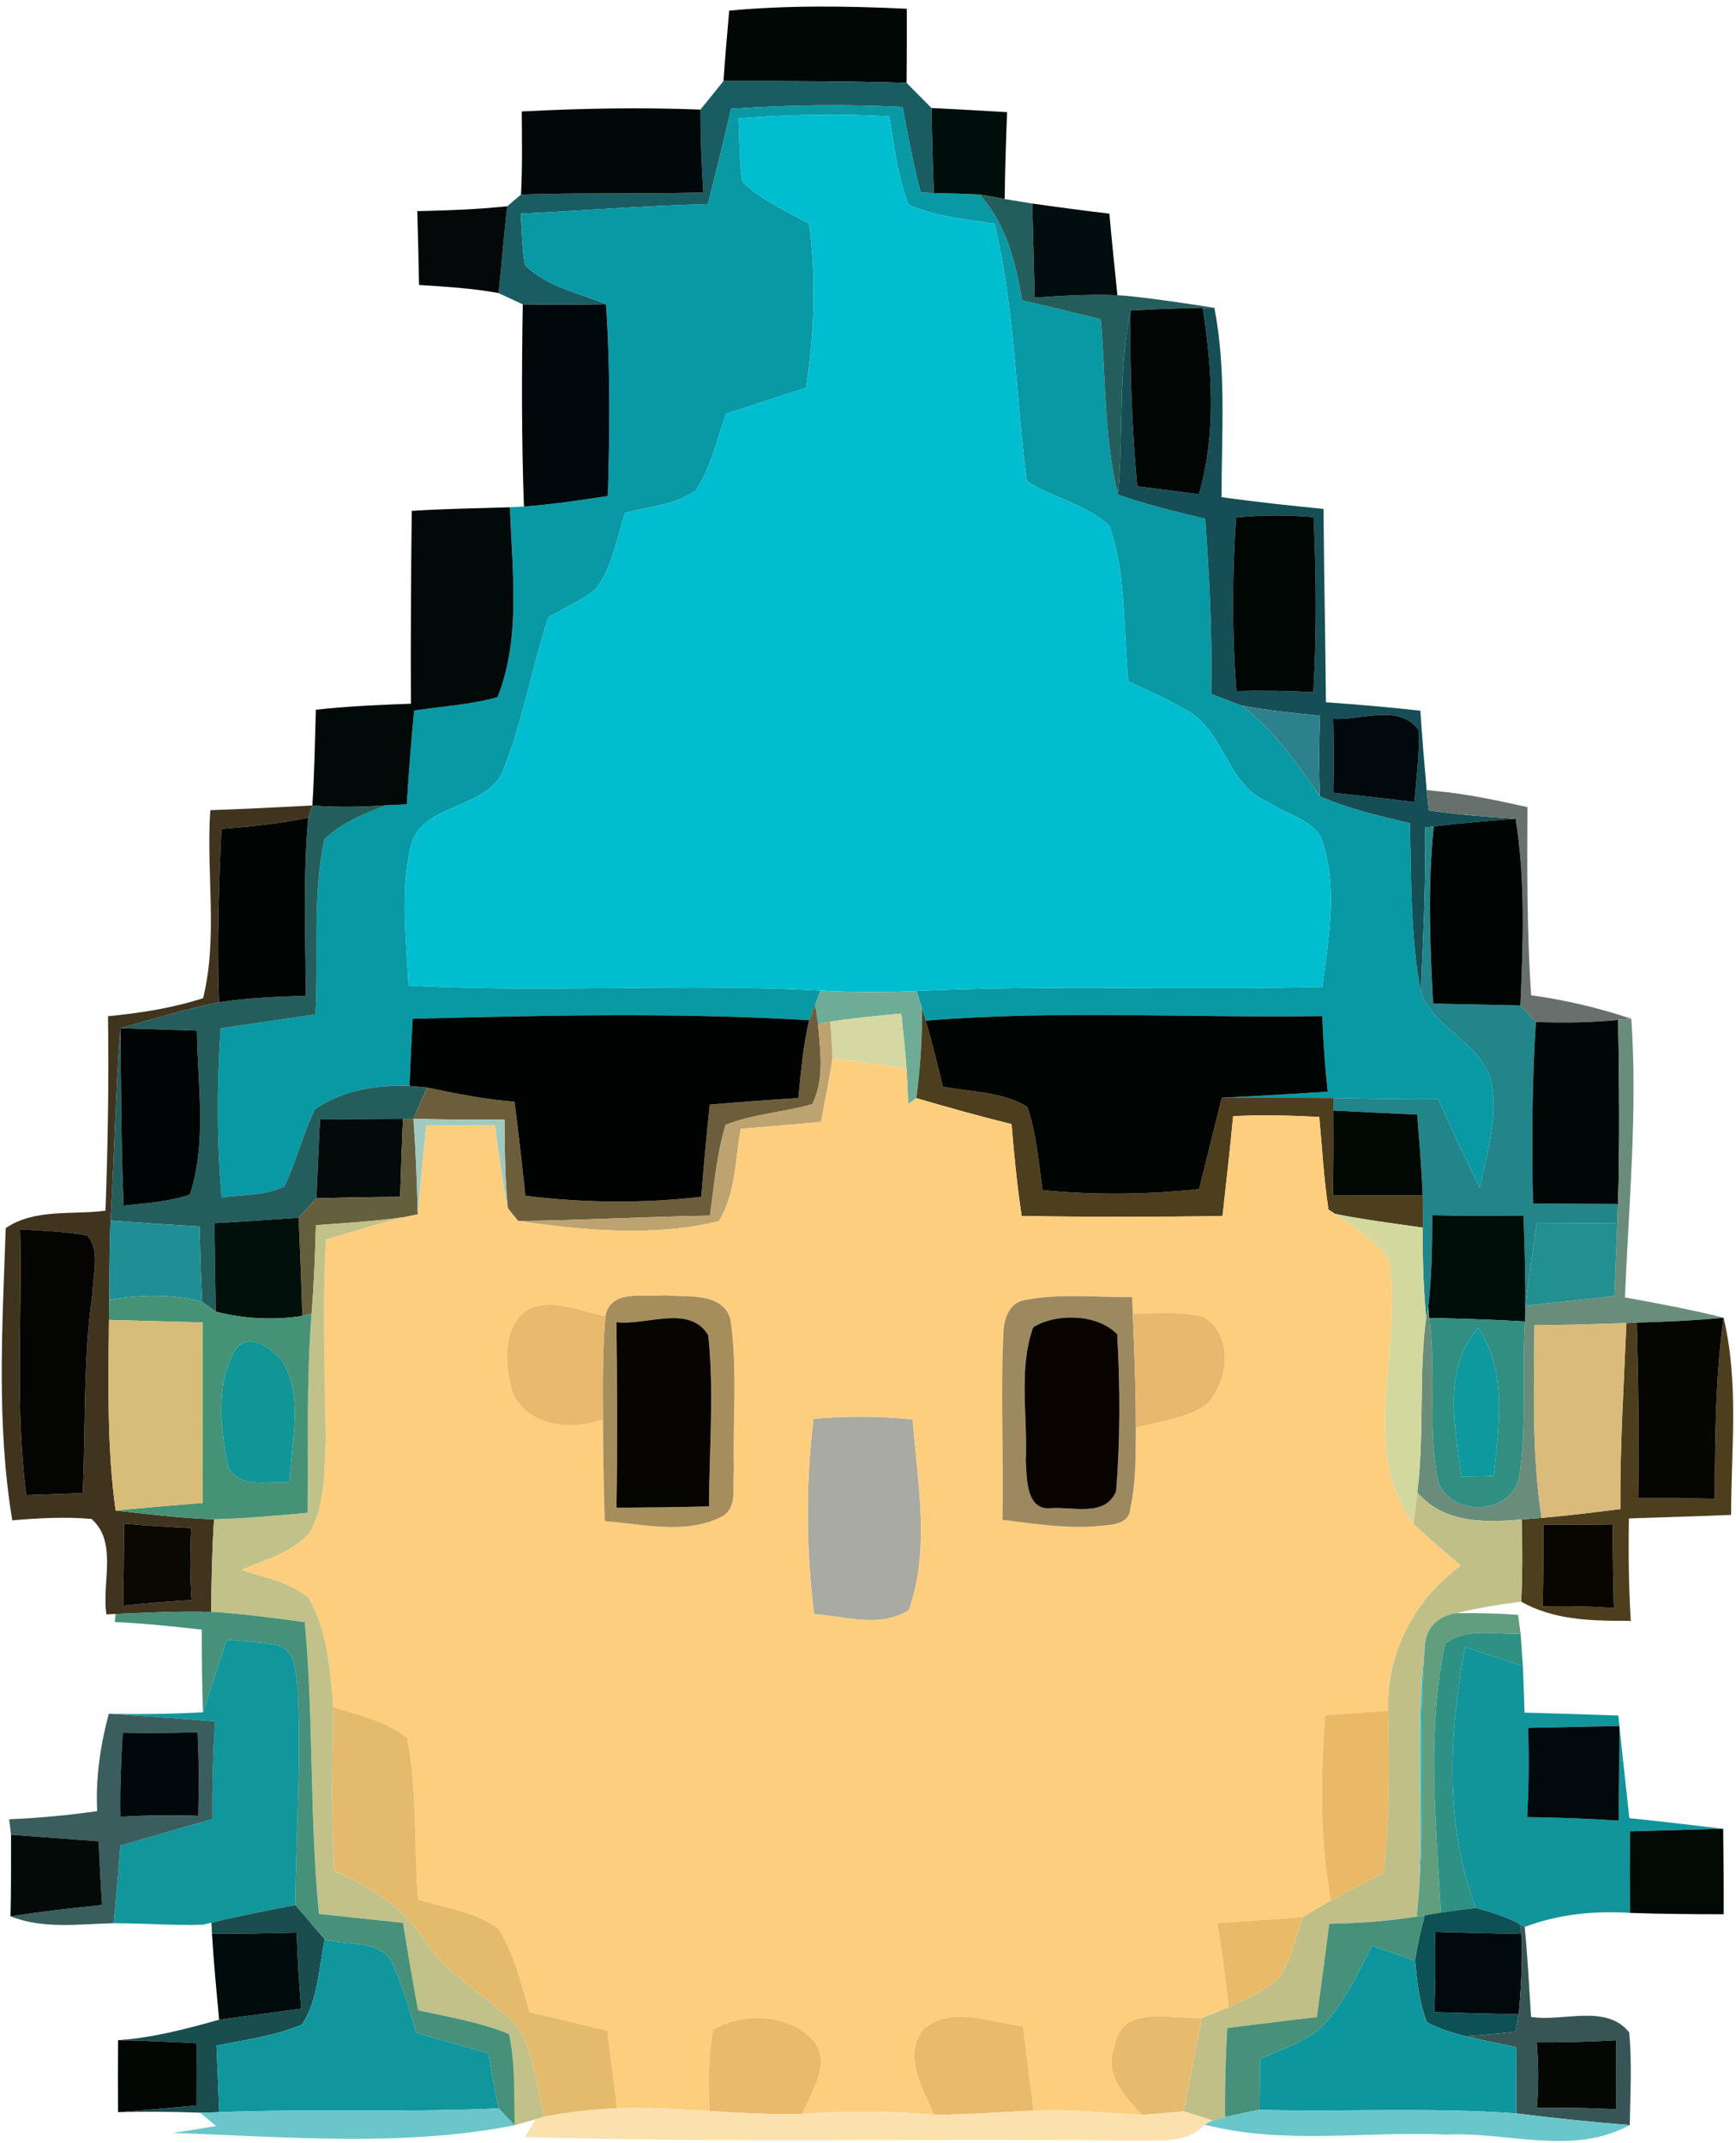 <svg width="222" height="274" viewBox="0 0 222 274" fill="none" xmlns="http://www.w3.org/2000/svg">
<path d="M104.026 181.427C108.253 181.053 112.493 181.08 116.706 181.507C117.333 189.56 118.973 198.067 116.226 205.893C112.56 208.24 108.093 206.667 104.106 206.413C103.08 198.107 103.026 189.733 104.026 181.427Z" fill="#A9AAA1"/>
<path d="M93.253 1.36C100.8 0.653 108.4 0.76 115.96 1.12C115.973 4.28 115.96 7.44 115.933 10.6C108.133 10.36 100.333 10.347 92.52 10.36C92.72 7.36 92.987 4.36 93.253 1.36Z" fill="#010704"/>
<path d="M89.573 14.013C90.56 12.8 91.546 11.587 92.52 10.36C100.333 10.347 108.133 10.36 115.933 10.6C117 11.667 118.053 12.733 119.12 13.813C119.186 17.44 119.28 21.067 119.426 24.693C119 24.68 118.16 24.64 117.733 24.627C116.786 21.013 116.106 17.347 115.413 13.68C108.106 13.32 100.786 13.413 93.493 13.92C92.546 17.987 91.56 22.04 90.546 26.093C82.56 26.32 74.586 26.92 66.6 27.32C66.733 29.52 66.786 31.72 67.133 33.893C69.88 36.693 74 37.413 77.493 38.907C73.946 38.973 70.4 39 66.853 38.92C66.08 38.56 64.533 37.84 63.76 37.48C64.16 33.787 64.426 30.067 64.866 26.373C65.306 26 66.186 25.253 66.626 24.88C74.4 24.613 82.173 24.827 89.946 24.613C89.706 21.093 89.573 17.56 89.573 14.013Z" fill="#195D62"/>
<path d="M93.494 13.92C100.787 13.414 108.107 13.32 115.414 13.68C116.107 17.347 116.787 21.014 117.734 24.627C118.16 24.64 119 24.68 119.427 24.694C121.374 24.72 123.32 24.773 125.267 24.867C128.654 28.627 129.907 33.533 130.68 38.4C134.04 39.187 137.387 39.987 140.747 40.813C141.44 48.28 141.147 55.92 142.96 63.24C146.6 64.52 150.36 65.454 154.12 66.334C154.667 73.787 155.04 81.254 154.894 88.734C156.16 89.227 157.427 89.707 158.707 90.2C162.907 93.267 165.84 97.627 168.8 101.827C172.48 103.44 176.414 104.333 180.32 105.267C180.467 112.48 180.374 119.747 181.694 126.853C183.267 131.32 188.707 133.093 190.467 137.48C191.854 142.267 190.187 147.187 189.254 151.893C187.374 148.16 185.614 144.373 183.934 140.547C179.454 140.6 174.974 140.48 170.494 140.413C165.734 140.373 160.987 140.413 156.24 140.373C160.76 140.16 165.267 139.88 169.787 139.6C169.44 136.387 169.214 133.16 169.094 129.933C152.2 130.2 135.24 129.133 118.387 130.52C118.267 130.12 118.027 129.32 117.894 128.92C117.734 128.373 117.4 127.267 117.227 126.72C134.507 125.907 151.814 126.64 169.094 126.2C169.894 119.827 171.214 113.08 168.84 106.88C167.347 104.68 164.374 104.067 162.24 102.6C156.854 100.493 156.64 93.36 151.654 90.787C149.294 89.373 146.774 88.293 144.28 87.147C143.627 80.534 144.067 73.614 141.88 67.267C138.974 64.48 134.667 63.694 131.307 61.52C129.867 50.574 129.774 39.427 127.174 28.6C123.48 28.04 119.667 27.707 116.2 26.174C114.774 22.573 114.36 18.68 113.72 14.88C107.294 14.534 100.867 14.614 94.454 15.147C94.574 17.84 94.534 20.56 94.934 23.24C97.374 25.6 100.534 26.987 103.467 28.613C104.4 35.6 104.147 42.654 103.067 49.6C99.64 50.694 96.24 51.8 92.827 52.92C91.72 56.24 90.907 59.733 89 62.707C86.347 64.573 83 64.814 79.934 65.573C78.867 68.853 78.32 72.454 76.24 75.28C74.387 76.773 72.2 77.773 70.134 78.907C68.08 85.267 66.894 91.88 64.507 98.12C62.614 103.787 53.587 102.413 52.454 108.547C51.187 114.293 51.987 120.213 52.227 126.027C69.787 126.987 87.374 125.707 104.934 126.667C104.76 127.133 104.414 128.053 104.24 128.507C104.054 129 103.654 129.973 103.467 130.467C86.6 129.453 69.654 129.84 52.774 130.28C52.614 133.133 52.48 136 52.374 138.853C48.187 138.747 43.72 139.36 40.267 141.88C38.694 145.04 37.92 148.547 36.347 151.72C33.867 152.893 31.014 152.76 28.347 153.12C27.707 145.92 27.72 138.693 28.227 131.493C32.267 130.907 36.307 130.307 40.347 129.707C40.774 122.267 39.907 114.68 41.48 107.347C43.667 105.2 46.587 104.027 49.414 102.973C50.067 102.947 51.374 102.893 52.014 102.853C52.28 98.853 52.574 94.853 52.96 90.867C56.52 90.32 60.147 90.133 63.627 89.147C66.667 81.48 65.467 72.92 65.214 64.867C65.667 64.84 66.547 64.8 67 64.773C70.6 64.507 74.16 63.96 77.734 63.427C77.96 55.254 78.054 47.067 77.494 38.907C74 37.413 69.88 36.693 67.134 33.893C66.787 31.72 66.734 29.52 66.6 27.32C74.587 26.92 82.56 26.32 90.547 26.093C91.56 22.04 92.547 17.987 93.494 13.92Z" fill="#0899A4"/>
<path d="M66.72 14.253C74.333 13.853 81.96 13.72 89.573 14.013C89.573 17.56 89.707 21.093 89.947 24.613C82.173 24.826 74.4 24.613 66.626 24.88C66.813 21.333 66.746 17.8 66.72 14.253Z" fill="#010809"/>
<path d="M94.453 15.147C100.867 14.613 107.293 14.533 113.72 14.88C114.36 18.68 114.773 22.573 116.2 26.173C119.667 27.707 123.48 28.04 127.173 28.6C129.773 39.427 129.867 50.573 131.307 61.52C134.667 63.693 138.973 64.48 141.88 67.267C144.067 73.613 143.627 80.533 144.28 87.147C146.773 88.293 149.293 89.373 151.653 90.787C156.64 93.36 156.853 100.493 162.24 102.6C164.373 104.067 167.347 104.68 168.84 106.88C171.213 113.08 169.893 119.827 169.093 126.2C151.813 126.64 134.507 125.907 117.227 126.72C113.133 126.907 109.027 126.893 104.933 126.667C87.373 125.707 69.787 126.987 52.227 126.027C51.987 120.213 51.187 114.293 52.453 108.547C53.587 102.413 62.613 103.787 64.507 98.12C66.893 91.88 68.08 85.267 70.133 78.907C72.2 77.773 74.387 76.773 76.24 75.28C78.32 72.453 78.867 68.853 79.933 65.573C83 64.813 86.347 64.573 89 62.707C90.907 59.733 91.72 56.24 92.827 52.92C96.24 51.8 99.64 50.693 103.067 49.6C104.147 42.653 104.4 35.6 103.467 28.613C100.533 26.987 97.373 25.6 94.933 23.24C94.533 20.56 94.573 17.84 94.453 15.147Z" fill="#01BDD0"/>
<path d="M181.267 244.053C182.253 232.893 180.987 221.653 182.213 210.507C181.36 221.68 182.413 232.907 181.267 244.053Z" fill="#01BDD0"/>
<path d="M119.427 24.693C119.28 21.067 119.187 17.44 119.12 13.813C122.333 13.973 125.56 14.147 128.787 14.347C128.64 18.053 128.52 21.747 128.48 25.453C127.68 25.307 126.067 25.013 125.267 24.867C123.32 24.773 121.373 24.72 119.427 24.693Z" fill="#000E0B"/>
<path d="M125.267 24.867C126.067 25.013 127.68 25.307 128.48 25.453C129.36 25.6 131.12 25.88 132 26.027C132.107 30.04 132.213 34.04 132.32 38.053C135.84 37.813 139.36 37.613 142.893 37.747L144.027 37.827C147.8 38.2 151.547 38.787 155.293 39.36H153.813C150.733 39.427 147.653 39.52 144.573 39.72C142.973 47.467 143.693 55.413 142.96 63.24C141.147 55.92 141.44 48.28 140.747 40.813C137.387 39.987 134.04 39.187 130.68 38.4C129.907 33.533 128.653 28.627 125.267 24.867Z" fill="#245E5C"/>
<path d="M39.947 103C43.107 103.267 46.267 103.187 49.413 102.973C46.587 104.027 43.667 105.2 41.48 107.347C39.907 114.68 40.773 122.267 40.347 129.707C36.307 130.307 32.267 130.907 28.227 131.493C27.72 138.693 27.707 145.92 28.347 153.12C31.013 152.76 33.867 152.893 36.347 151.72C37.92 148.547 38.693 145.04 40.267 141.88C43.72 139.36 48.187 138.747 52.373 138.853C52.933 138.907 54.053 139.013 54.613 139.067C54.187 140.067 53.32 142.067 52.88 143.067H51.533C48 143.08 44.467 143.107 40.92 143.147C40.76 146.507 40.613 149.867 40.453 153.24C39.707 154.067 38.947 154.893 38.187 155.72C34.6 155.973 31.013 156.213 27.413 156.413C27.48 160.187 27.52 163.96 27.587 167.733C27.147 167.413 26.293 166.787 25.853 166.467C25.653 163.253 25.6 160.04 25.52 156.827C21.72 156.613 17.933 156.36 14.133 156.067C14.627 147.867 14.76 139.667 15.4 131.48C15.493 139.04 15.48 146.613 15.813 154.16C18.653 153.853 21.56 153.693 24.293 152.747C26.48 145.973 25.267 138.773 25.187 131.8C21.92 131.693 18.653 131.587 15.4 131.48C19.587 130.293 23.76 129.04 28.013 128.16C31.693 127.6 35.413 127.453 39.12 127.333C39.053 119.733 38.747 112.133 39.413 104.56L39.947 103Z" fill="#245E5C"/>
<path d="M53.36 27C57.2 26.907 61.04 26.787 64.867 26.373C64.427 30.067 64.16 33.787 63.76 37.48C60.4 36.853 56.986 36.667 53.587 36.44C53.533 33.293 53.453 30.147 53.36 27Z" fill="#040808"/>
<path d="M132 26.027C135.28 26.493 138.573 26.933 141.867 27.32C142.173 30.8 142.547 34.267 142.893 37.747C139.36 37.613 135.84 37.813 132.32 38.053C132.213 34.04 132.107 30.04 132 26.027Z" fill="#010D0F"/>
<path d="M66.853 38.92C70.4 39 73.947 38.973 77.493 38.907C78.053 47.067 77.96 55.253 77.733 63.427C74.16 63.96 70.6 64.507 67 64.773C66.693 56.16 66.707 47.533 66.853 38.92Z" fill="#00080C"/>
<path d="M142.96 63.24C143.693 55.413 142.973 47.467 144.573 39.72C144.467 47.213 144.733 54.707 145.427 62.173C148.053 62.507 150.693 62.853 153.32 63.2C155.573 55.387 155 47.28 153.813 39.36H155.293C156.853 47.333 156.2 55.507 156.213 63.573C160.547 64.187 164.893 64.64 169.253 65.08C169.307 73.32 169.493 81.56 169.56 89.8C173.587 90.093 177.613 90.427 181.64 90.88C181.853 94.267 182.147 97.653 182.44 101.027C182.507 101.68 182.64 102.973 182.707 103.627C186.387 104.187 190.093 104.453 193.813 104.693C190.32 104.973 186.827 105.253 183.36 105.667L182.24 105.84C182.36 112.853 181.987 119.853 181.693 126.853C180.373 119.747 180.467 112.48 180.32 105.267C176.413 104.333 172.48 103.44 168.8 101.827C168.653 98.387 168.667 94.947 168.813 91.52C165.427 91.173 162.04 90.853 158.707 90.2C157.427 89.707 156.16 89.227 154.893 88.733C155.04 81.253 154.667 73.787 154.12 66.333C150.36 65.453 146.6 64.52 142.96 63.24ZM158.067 66.187C157.56 73.56 157.547 80.973 158.107 88.36C161.387 88.28 164.667 88.333 167.947 88.507C168.387 81.053 168.333 73.587 167.987 66.133C164.68 65.84 161.36 65.84 158.067 66.187ZM170.493 91.907C170.56 95.067 170.56 98.213 170.507 101.373C173.96 101.747 177.413 102.147 180.88 102.56C181.133 99.507 181.533 96.44 181.427 93.36C178.893 89.907 174.08 92.16 170.493 91.907Z" fill="#154E55"/>
<path d="M144.573 39.72C147.653 39.52 150.733 39.427 153.813 39.36C155 47.28 155.574 55.387 153.32 63.2C150.694 62.853 148.054 62.507 145.427 62.173C144.734 54.707 144.467 47.213 144.573 39.72Z" fill="#010504"/>
<path d="M52.653 65.333C56.84 65.053 61.027 65 65.213 64.867C65.467 72.92 66.667 81.48 63.627 89.147C60.147 90.133 56.52 90.32 52.96 90.867C52.573 94.853 52.28 98.853 52.013 102.853C51.373 102.893 50.067 102.947 49.413 102.973C46.267 103.187 43.107 103.267 39.947 103C40.2 98.92 40.28 94.84 40.387 90.76C44.427 90.307 48.493 90.133 52.547 89.987C52.507 81.773 52.56 73.547 52.653 65.333Z" fill="#010A09"/>
<path d="M158.067 66.187C161.36 65.84 164.68 65.84 167.987 66.133C168.333 73.587 168.387 81.053 167.947 88.507C164.667 88.333 161.387 88.28 158.107 88.36C157.547 80.973 157.56 73.56 158.067 66.187Z" fill="#000603"/>
<path d="M158.707 90.2C162.04 90.853 165.427 91.173 168.813 91.52C168.667 94.947 168.653 98.387 168.8 101.827C165.84 97.627 162.907 93.267 158.707 90.2Z" fill="#2C818C"/>
<path d="M170.493 91.907C174.08 92.16 178.893 89.907 181.427 93.36C181.533 96.44 181.133 99.507 180.88 102.56C177.413 102.147 173.96 101.747 170.507 101.373C170.56 98.213 170.56 95.067 170.493 91.907Z" fill="#02090D"/>
<path d="M182.44 101.027L183.52 101.147C187.507 101.493 191.427 102.347 195.333 103.213C195.28 111.227 195.267 119.253 195.8 127.267C200.147 127.88 204.44 128.867 208.613 130.28L206.933 130.427C203.44 130.76 199.92 130.827 196.413 130.68C195.747 129.973 195.093 129.267 194.427 128.573C194.773 120.6 195.08 112.6 193.813 104.693C190.093 104.453 186.387 104.187 182.707 103.627C182.64 102.973 182.507 101.68 182.44 101.027Z" fill="#67706C"/>
<path d="M26.893 103.6C31.253 103.453 35.6 103.227 39.947 103L39.413 104.56C35.76 105.333 32.027 105.707 28.307 106C27.987 113.387 27.733 120.773 28.013 128.16C23.76 129.04 19.587 130.293 15.4 131.48C14.76 139.667 14.627 147.867 14.133 156.067C14 159.44 14 162.827 13.973 166.213C13.96 166.853 13.947 168.147 13.933 168.787C13.853 176.92 13.667 185.08 14.787 193.16C18.973 193.627 23.16 194.147 27.373 194.28C27.12 198.213 27.027 202.173 27.013 206.12C22.933 206 18.853 206.227 14.787 206.387L13.613 206.44C12.973 202.44 15.093 197.227 11.707 194.24C8.333 193.933 4.947 194.133 1.573 194.413C-0.48 182.093 0.307 169.44 0.733 157.04C4.453 154.507 9.267 155.387 13.493 154.813C13.787 146.52 13.933 138.24 13.813 129.947C17.92 129.547 22.04 128.92 25.973 127.64C27.893 119.827 26.347 111.587 26.893 103.6ZM2.573 157.2C2.867 168.533 1.893 179.92 3.36 191.187C5.76 191.107 8.16 191.013 10.573 190.933C10.987 182.36 10.587 173.747 11.853 165.24C11.853 162.88 12.867 159.947 11.147 157.987C8.32 157.467 5.44 157.387 2.573 157.2ZM15.853 194.84C15.853 198.333 15.813 201.827 15.747 205.32C18.667 205.013 21.573 204.787 24.507 204.613C24.293 201.547 24.28 198.48 24.453 195.413C21.587 195.267 18.72 195.08 15.853 194.84Z" fill="#41341F"/>
<path d="M28.306 106C32.026 105.707 35.76 105.333 39.413 104.56C38.746 112.133 39.053 119.733 39.12 127.333C35.413 127.453 31.693 127.6 28.013 128.16C27.733 120.773 27.986 113.387 28.306 106Z" fill="#000504"/>
<path d="M182.24 105.84L183.36 105.667C182.56 113.2 182.867 120.787 183.267 128.333C186.987 128.413 190.707 128.493 194.427 128.573C195.093 129.267 195.747 129.973 196.413 130.68C195.907 138.413 195.88 146.147 196.04 153.893C199.667 153.92 203.28 153.947 206.906 153.96C206.893 154.56 206.84 155.787 206.826 156.4C203.386 156.413 199.947 156.44 196.52 156.453C196 159.947 195.453 163.44 195.12 166.96L195.053 167.893C195.106 163.747 194.973 159.587 194.826 155.44C190.933 155.507 187.053 155.493 183.16 155.4C183.146 159.293 183.107 163.187 182.653 167.067L182.373 168.48C182.04 164.667 181.88 160.827 181.96 156.987C181.973 155.613 181.96 154.24 181.933 152.867C181.787 149.413 181.507 145.973 181.227 142.533C177.653 142.36 174.08 142.2 170.507 142.013L170.493 140.413C174.973 140.48 179.453 140.6 183.933 140.547C185.613 144.373 187.373 148.16 189.253 151.893C190.187 147.187 191.853 142.267 190.467 137.48C188.707 133.093 183.267 131.32 181.693 126.853C181.987 119.853 182.36 112.853 182.24 105.84Z" fill="#21858A"/>
<path d="M183.36 105.667C186.827 105.253 190.32 104.973 193.813 104.693C195.08 112.6 194.773 120.6 194.427 128.573C190.707 128.493 186.987 128.413 183.267 128.333C182.867 120.787 182.56 113.2 183.36 105.667Z" fill="#000503"/>
<path d="M104.934 126.667C109.027 126.893 113.134 126.907 117.227 126.72C117.4 127.267 117.734 128.373 117.894 128.92C117.96 132.76 117.68 136.613 117.187 140.427C116.934 140.613 116.414 140.973 116.147 141.16C116.094 140.053 115.987 137.84 115.934 136.733C115.76 134.347 115.494 131.987 115.254 129.613C112.214 129.893 109.174 130.173 106.174 130.653L104.614 130.92C104.52 130.32 104.334 129.107 104.24 128.507C104.414 128.053 104.76 127.133 104.934 126.667Z" fill="#6EAC98"/>
<path d="M104.24 128.507C104.333 129.107 104.52 130.32 104.613 130.92C104.893 134.333 105.48 138.013 103.867 141.2C100.213 142.24 96.347 142.44 92.8 143.84C91.64 147.613 91.333 151.56 90.8 155.453C82.613 155.573 74.44 156.053 66.253 156.133C65.92 155.72 65.266 154.92 64.947 154.507C64.56 150.747 64.546 146.96 64.52 143.187C60.64 143.187 56.76 143.16 52.88 143.067C53.32 142.067 54.187 140.067 54.613 139.067C58.306 139.853 62.026 140.587 65.8 140.88C66.306 144.88 66.76 148.893 67.186 152.907C74.653 153.84 82.2 153.907 89.68 153.04C89.987 149.107 90.347 145.173 90.76 141.253C94.533 140.92 98.307 140.653 102.093 140.413C102.413 137.08 102.707 133.733 103.467 130.467C103.653 129.973 104.053 129 104.24 128.507Z" fill="#6D5E3B"/>
<path d="M106.173 130.653C109.173 130.173 112.213 129.893 115.253 129.613C115.493 131.987 115.76 134.347 115.933 136.733C112.787 136.16 109.627 135.707 106.453 135.373C106.4 133.8 106.307 132.227 106.173 130.653Z" fill="#D6D8A3"/>
<path d="M117.187 140.427C117.68 136.613 117.96 132.76 117.893 128.92C118.027 129.32 118.267 130.12 118.387 130.52C119.2 133.307 119.893 136.133 120.573 138.96C124.187 139.627 128.133 139.587 131.36 141.533C132.56 144.96 132.8 148.627 133.333 152.2C139.987 152.827 146.693 152.773 153.347 152.053C154.307 148.16 155.28 144.267 156.24 140.373C160.987 140.413 165.733 140.373 170.493 140.413L170.507 142.013C170.533 145.64 170.52 149.253 170.467 152.88C174.293 152.853 178.107 152.853 181.933 152.867C181.96 154.24 181.973 155.613 181.96 156.987C178.213 156.44 174.453 155.987 170.733 155.227L169.893 154.68C169.28 150.747 169.08 146.773 168.707 142.827C165.04 142.64 161.36 142.533 157.693 142.733C157.293 147 156.8 151.253 156.333 155.507C147.773 155.613 139.213 155.64 130.653 155.493C130.067 151.6 129.68 147.667 129.36 143.747C125.28 142.747 121.227 141.6 117.187 140.427Z" fill="#4D3E1E"/>
<path d="M207.987 169.187L209.307 169.133C209.52 176.627 209.613 184.107 209.493 191.587C212.76 191.573 216.013 191.587 219.28 191.64C219.32 183.92 219.36 176.173 220.413 168.507C222.387 176.787 221.387 185.32 221.373 193.72C217.013 193.907 212.653 194.013 208.307 194.173C208.227 198.547 208.28 202.92 208.547 207.28L207.773 207.267C203.253 207.267 198.56 207.107 194.533 204.813C194.693 201.307 194.707 197.8 194.587 194.293C195.213 194.24 196.493 194.147 197.133 194.107C200.493 193.8 203.853 193.4 207.213 192.973C207.147 185.027 207.653 177.107 207.987 169.187ZM197.36 194.987C197.387 198.467 197.36 201.947 197.28 205.427C200.307 205.347 203.333 205.413 206.373 205.613C206.28 202.053 206.227 198.493 206.24 194.933C203.28 194.987 200.32 195 197.36 194.987Z" fill="#4D3E1E"/>
<path d="M118.387 130.52C135.24 129.133 152.2 130.2 169.093 129.933C169.213 133.16 169.44 136.387 169.787 139.6C165.267 139.88 160.76 140.16 156.24 140.373C155.28 144.267 154.307 148.16 153.347 152.053C146.693 152.773 139.987 152.827 133.333 152.2C132.8 148.627 132.56 144.96 131.36 141.533C128.133 139.587 124.187 139.627 120.573 138.96C119.893 136.133 119.2 133.307 118.387 130.52Z" fill="#000402"/>
<path d="M52.773 130.28C69.653 129.84 86.6 129.453 103.467 130.467C102.707 133.733 102.414 137.08 102.094 140.413C98.307 140.653 94.534 140.92 90.76 141.253C90.347 145.173 89.987 149.107 89.68 153.04C82.2 153.907 74.653 153.84 67.187 152.907C66.76 148.893 66.307 144.88 65.8 140.88C62.027 140.587 58.307 139.853 54.614 139.067C54.053 139.013 52.934 138.907 52.373 138.853C52.48 136 52.614 133.133 52.773 130.28Z" fill="#000301"/>
<path d="M104.613 130.92L106.173 130.653C106.307 132.227 106.4 133.8 106.453 135.373C106.04 138.08 105.507 140.773 104.987 143.467C101.573 143.773 98.16 144.067 94.733 144.347C94 148.293 94.107 152.653 91.92 156.16C83.547 158.187 74.693 157.347 66.253 156.133C74.44 156.053 82.613 155.573 90.8 155.453C91.333 151.56 91.64 147.613 92.8 143.84C96.347 142.44 100.213 142.24 103.867 141.2C105.48 138.013 104.893 134.333 104.613 130.92Z" fill="#BDA370"/>
<path d="M196.04 153.893C195.88 146.147 195.907 138.413 196.413 130.68C199.92 130.827 203.44 130.76 206.933 130.427C207.053 138.267 207.16 146.12 206.907 153.96C203.28 153.947 199.667 153.92 196.04 153.893Z" fill="#000707"/>
<path d="M206.934 130.427L208.614 130.28C209.427 142.173 208.28 154.027 207.8 165.907C212.027 166.68 216.254 167.453 220.414 168.507C216.72 168.867 213.014 169.027 209.307 169.133L207.987 169.187C204.067 169.32 200.147 169.453 196.227 169.467C196.147 177.68 195.894 185.947 197.134 194.107C196.494 194.147 195.214 194.24 194.587 194.293C189.814 194.733 184.614 194.8 181.24 190.827C182.174 183.413 181.4 175.893 182.374 168.48L182.654 167.067L182.774 168.533C183.707 175.333 182.56 182.28 183.827 189.04C185 193.96 193.014 193.92 194.227 189.08C195.307 182.453 194.587 175.68 195.014 168.987L195.054 167.893L195.12 166.96C198.894 166.533 202.667 166.107 206.44 165.733C206.574 162.627 206.694 159.507 206.827 156.4C206.84 155.787 206.894 154.56 206.907 153.96C207.16 146.12 207.054 138.267 206.934 130.427Z" fill="#698D7A"/>
<path d="M15.4 131.48C18.653 131.587 21.92 131.693 25.187 131.8C25.267 138.773 26.48 145.973 24.293 152.747C21.56 153.693 18.653 153.853 15.813 154.16C15.48 146.613 15.493 139.04 15.4 131.48Z" fill="#000404"/>
<path d="M106.453 135.373C109.627 135.707 112.787 136.16 115.933 136.733C115.987 137.84 116.093 140.053 116.147 141.16C116.413 140.973 116.933 140.613 117.187 140.427C121.227 141.6 125.28 142.747 129.36 143.747C129.68 147.667 130.067 151.6 130.653 155.493C139.213 155.64 147.773 155.613 156.333 155.507C156.8 151.253 157.293 147 157.693 142.733C161.36 142.533 165.04 142.64 168.707 142.827C169.08 146.773 169.28 150.747 169.893 154.68L170.733 155.227C173.187 156.907 175.733 158.573 177.587 160.92C179.68 172.053 173.48 184.933 180.773 194.853C182.707 196.72 184.773 198.453 186.827 200.187C180.88 204.533 177.32 211.347 177.507 218.773C174.827 218.96 172.16 219.133 169.48 219.32C168.827 227.227 168.787 235.2 170.187 243.04C168.987 243.72 167.8 244.427 166.613 245.147C162.96 245.413 159.32 245.68 155.667 245.92C156.253 249.493 156.733 253.08 157.12 256.667C155.987 257.147 154.84 257.613 153.693 258.067C149.827 258.24 143.32 256.213 142.507 261.72C141.187 265.227 143.813 268.067 146 270.427C141.4 270.187 136.8 269.68 132.187 269.893C131.707 266.293 131.253 262.693 130.827 259.107C126.627 258.653 121.533 256.347 117.92 259.653C115.533 263.16 118.04 267.067 119.453 270.4C113.84 269.96 108.2 269.893 102.587 270.307C103.747 267.44 106.293 264.08 104.107 261.053C100.973 257.453 95.227 257.307 91.24 259.52C90.507 262.947 90.64 266.467 90.72 269.947C86.787 269.693 82.853 269.48 78.92 269.587C78.48 266.28 78.067 262.987 77.68 259.68C74.373 258.88 71.067 258.093 67.746 257.307C66.613 253.68 65.787 249.84 63.706 246.6C60.72 244.44 56.92 243.96 53.467 242.92C52.933 236.027 53.346 229.04 52.08 222.24C49.333 220.093 45.867 219.32 42.613 218.28C42.213 213.52 41.893 208.467 39.4 204.267C36.986 202.253 33.733 201.733 30.84 200.747C33.88 199.413 37.426 198.56 39.64 195.92C41.627 192.32 41.48 188.027 41.653 184.04C41.547 175.52 41.213 167.013 41.68 158.507C44.933 157.533 48.173 156.52 51.48 155.667C51.96 155.573 52.933 155.36 53.426 155.267C53.746 151.48 54.106 147.693 54.507 143.92C57.44 143.907 60.373 143.893 63.293 143.88C63.8 147.427 64.213 150.987 64.947 154.507C65.266 154.92 65.92 155.72 66.253 156.133C74.693 157.347 83.546 158.187 91.92 156.16C94.106 152.653 94 148.293 94.733 144.347C98.16 144.067 101.573 143.773 104.987 143.467C105.507 140.773 106.04 138.08 106.453 135.373ZM77.427 168.307C74.16 167.707 70.533 165.84 67.32 167.56C64.133 169.933 64.587 174.707 65.56 178.107C67.546 182.467 73.04 182.947 77.106 181.533C77.133 185.853 77.2 190.187 77.333 194.52C82.24 194.867 87.56 196.28 92.186 193.987C94.453 192.893 93.573 190.08 93.853 188.08C93.68 181.613 94.333 175.067 93.4 168.653C92.32 165.173 87.84 165.92 85.026 165.64C82.466 165.933 78.053 164.773 77.427 168.307ZM130.96 166.267C128.92 166.64 128.307 168.933 128.307 170.72C127.933 178.587 128.373 186.467 128.2 194.347C132.013 194.827 135.867 195.413 139.733 195.213C141.373 194.947 144.36 195.28 144.533 192.92C145.293 189.533 145.213 186.027 145.253 182.573C148.253 181.76 151.493 181.4 154.16 179.707C157.107 176.787 157.866 170.787 153.906 168.4C150.946 167.653 147.867 167.987 144.853 167.973C144.84 167.44 144.787 166.4 144.773 165.867C140.173 165.92 135.507 165.36 130.96 166.267ZM104.027 181.427C103.027 189.733 103.08 198.107 104.107 206.413C108.093 206.667 112.56 208.24 116.227 205.893C118.973 198.067 117.333 189.56 116.707 181.507C112.493 181.08 108.253 181.053 104.027 181.427Z" fill="#FDCE7E"/>
<path d="M40.92 143.147C44.467 143.107 48 143.08 51.533 143.067C51.386 146.4 51.28 149.72 51.173 153.053C47.6 153.067 44.026 153.133 40.453 153.24C40.613 149.867 40.76 146.507 40.92 143.147Z" fill="#030B0A"/>
<path d="M51.533 143.067H52.88C53.173 147.12 53.32 151.2 53.426 155.267C52.933 155.36 51.96 155.573 51.48 155.667C47.8 156.187 44.106 156.4 40.4 156.667C40.293 160.453 40.16 164.24 39.84 168.013L38.653 168.28C38.533 164.093 38.373 159.907 38.187 155.72C38.947 154.893 39.706 154.067 40.453 153.24C44.026 153.133 47.6 153.067 51.173 153.053C51.28 149.72 51.386 146.4 51.533 143.067Z" fill="#665F3D"/>
<path d="M52.88 143.067C56.76 143.16 60.64 143.187 64.52 143.187C64.546 146.96 64.56 150.747 64.947 154.507C64.213 150.987 63.8 147.427 63.293 143.88C60.373 143.893 57.44 143.907 54.507 143.92C54.107 147.693 53.746 151.48 53.426 155.267C53.32 151.2 53.173 147.12 52.88 143.067Z" fill="#A0CABF"/>
<path d="M170.507 142.013C174.08 142.2 177.653 142.36 181.227 142.533C181.507 145.973 181.787 149.413 181.933 152.867C178.107 152.853 174.293 152.853 170.467 152.88C170.52 149.253 170.533 145.64 170.507 142.013Z" fill="#020803"/>
<path d="M14.133 156.067C17.933 156.36 21.72 156.613 25.52 156.827C25.6 160.04 25.653 163.253 25.853 166.467C21.973 165.427 17.907 165.56 13.973 166.213C14 162.827 14 159.44 14.133 156.067Z" fill="#208F95"/>
<path d="M27.414 156.413C31.014 156.213 34.6 155.973 38.187 155.72C38.374 159.907 38.534 164.093 38.654 168.28C34.974 168.853 31.2 168.653 27.587 167.733C27.52 163.96 27.48 160.187 27.414 156.413Z" fill="#01100A"/>
<path d="M40.4 156.667C44.106 156.4 47.8 156.187 51.48 155.667C48.173 156.52 44.933 157.533 41.68 158.507C41.213 167.013 41.547 175.52 41.653 184.04C41.48 188.027 41.627 192.32 39.64 195.92C37.426 198.56 33.88 199.413 30.84 200.747C33.733 201.733 36.986 202.253 39.4 204.267C41.893 208.467 42.213 213.52 42.613 218.28C42.533 225.28 42.386 232.267 42.72 239.267C47.28 241.16 51.533 243.893 54.267 248.12C57.293 252.653 62.213 255.227 66.026 258.947C68.333 262.387 68.573 266.747 69.626 270.667L68.507 271C67.826 271.2 66.48 271.587 65.8 271.773C65.746 267.88 65.92 263.933 65.093 260.107C61.373 258.56 57.373 257.933 53.467 257.067C52.76 253.347 52.133 249.627 51.547 245.893C47.96 245.52 44.373 245.12 40.786 244.747C39.56 232.333 40.12 219.853 38.973 207.44C34.986 206.893 31.013 206.347 27.013 206.12C27.026 202.173 27.12 198.213 27.373 194.28C31.373 194.173 35.36 193.8 39.333 193.453C39.44 184.973 39.173 176.467 39.84 168.013C40.16 164.24 40.293 160.453 40.4 156.667Z" fill="#C0C289"/>
<path d="M170.733 155.227C174.453 155.987 178.213 156.44 181.96 156.987C181.88 160.827 182.04 164.667 182.373 168.48C181.4 175.893 182.173 183.413 181.24 190.827C181.08 192.173 180.933 193.507 180.773 194.853C173.48 184.933 179.68 172.053 177.587 160.92C175.733 158.573 173.187 156.907 170.733 155.227Z" fill="#D3D89F"/>
<path d="M183.16 155.4C187.053 155.493 190.933 155.507 194.827 155.44C194.973 159.587 195.107 163.747 195.053 167.893L195.013 168.987C190.933 168.747 186.853 168.627 182.773 168.533L182.653 167.067C183.107 163.187 183.147 159.293 183.16 155.4Z" fill="#000E09"/>
<path d="M196.52 156.453C199.947 156.44 203.387 156.413 206.827 156.4C206.693 159.507 206.573 162.627 206.44 165.733C202.667 166.107 198.893 166.533 195.12 166.96C195.453 163.44 196 159.947 196.52 156.453Z" fill="#228F90"/>
<path d="M2.573 157.2C5.44 157.387 8.32 157.467 11.146 157.987C12.867 159.947 11.853 162.88 11.853 165.24C10.586 173.747 10.986 182.36 10.573 190.933C8.16 191.013 5.76 191.107 3.36 191.187C1.893 179.92 2.867 168.533 2.573 157.2Z" fill="#040402"/>
<path d="M13.973 166.213C17.906 165.56 21.973 165.427 25.853 166.467C26.293 166.787 27.146 167.413 27.586 167.733C31.2 168.653 34.973 168.853 38.653 168.28L39.84 168.013C39.173 176.467 39.44 184.973 39.333 193.453C35.36 193.8 31.373 194.173 27.373 194.28C23.16 194.147 18.973 193.627 14.786 193.16C18.493 192.787 22.213 192.493 25.933 192.187C25.893 184.493 25.933 176.8 25.893 169.107C21.906 169.013 17.92 168.893 13.933 168.787C13.946 168.147 13.96 166.853 13.973 166.213ZM29.973 172.787C27.56 177.24 28.186 182.867 29.213 187.653C30.76 190.52 34.426 189.307 37.026 189.547C37.226 184.493 38.826 178.88 36.213 174.2C34.8 172.413 31.653 170.027 29.973 172.787Z" fill="#469277"/>
<path d="M77.427 168.307C78.053 164.773 82.467 165.933 85.027 165.64C87.84 165.92 92.32 165.173 93.4 168.653C94.333 175.067 93.68 181.613 93.853 188.08C93.573 190.08 94.453 192.893 92.187 193.987C87.56 196.28 82.24 194.867 77.333 194.52C77.2 190.187 77.133 185.853 77.107 181.533C77.08 177.12 77.027 172.693 77.427 168.307ZM78.84 169.08C78.92 176.987 78.973 184.893 78.84 192.8C82.787 192.773 86.72 192.733 90.667 192.627C90.693 185.347 91.333 178.027 90.573 170.773C88.253 166.747 82.653 169.533 78.84 169.08Z" fill="#A68D5C"/>
<path d="M130.96 166.267C135.507 165.36 140.173 165.92 144.773 165.867C144.787 166.4 144.84 167.44 144.853 167.973C145.08 172.827 145.253 177.707 145.253 182.573C145.213 186.027 145.293 189.533 144.533 192.92C144.36 195.28 141.373 194.947 139.733 195.213C135.867 195.413 132.013 194.827 128.2 194.347C128.373 186.467 127.933 178.587 128.307 170.72C128.307 168.933 128.92 166.64 130.96 166.267ZM132.12 169.733C130.213 175.053 131.44 181.093 131.173 186.693C131.32 188.84 131.133 193.08 134.267 192.867C137.08 192.613 141.373 194.08 142.733 190.667C143.267 184.013 143.24 177.28 142.867 170.627C140.32 167.947 134.973 167.92 132.12 169.733Z" fill="#9C895F"/>
<path d="M67.32 167.56C70.533 165.84 74.16 167.707 77.427 168.307C77.027 172.693 77.08 177.12 77.107 181.533C73.04 182.947 67.547 182.467 65.56 178.107C64.587 174.707 64.133 169.933 67.32 167.56Z" fill="#E9B96D"/>
<path d="M144.854 167.973C147.867 167.987 150.947 167.653 153.907 168.4C157.867 170.787 157.107 176.787 154.16 179.707C151.494 181.4 148.254 181.76 145.254 182.573C145.254 177.707 145.08 172.827 144.854 167.973Z" fill="#E7B86E"/>
<path d="M13.933 168.787C17.92 168.893 21.907 169.013 25.893 169.107C25.933 176.8 25.893 184.493 25.933 192.187C22.213 192.493 18.493 192.787 14.787 193.16C13.667 185.08 13.853 176.92 13.933 168.787Z" fill="#D6BD78"/>
<path d="M78.84 169.08C82.653 169.533 88.253 166.747 90.573 170.773C91.333 178.027 90.693 185.347 90.666 192.627C86.72 192.733 82.787 192.773 78.84 192.8C78.973 184.893 78.92 176.987 78.84 169.08Z" fill="#070501"/>
<path d="M132.12 169.733C134.973 167.92 140.32 167.947 142.867 170.627C143.24 177.28 143.267 184.013 142.733 190.667C141.373 194.08 137.08 192.613 134.267 192.867C131.133 193.08 131.32 188.84 131.173 186.693C131.44 181.093 130.213 175.053 132.12 169.733Z" fill="#090300"/>
<path d="M182.773 168.533C186.853 168.627 190.933 168.747 195.013 168.987C194.587 175.68 195.307 182.453 194.227 189.08C193.013 193.92 185 193.96 183.827 189.04C182.56 182.28 183.707 175.333 182.773 168.533ZM186.853 188.84C188.24 188.813 189.613 188.773 191 188.747C191.693 182.373 192.8 175.48 189.04 169.787C184.373 175.12 186.133 182.493 186.853 188.84Z" fill="#308F80"/>
<path d="M196.227 169.467C200.147 169.453 204.067 169.32 207.987 169.187C207.653 177.107 207.147 185.027 207.213 192.973C203.853 193.4 200.493 193.8 197.133 194.107C195.893 185.947 196.147 177.68 196.227 169.467Z" fill="#DABB7B"/>
<path d="M209.307 169.133C213.013 169.027 216.72 168.867 220.413 168.507C219.36 176.173 219.32 183.92 219.28 191.64C216.013 191.587 212.76 191.573 209.493 191.587C209.613 184.107 209.52 176.627 209.307 169.133Z" fill="#050501"/>
<path d="M186.853 188.84C186.133 182.493 184.373 175.12 189.04 169.787C192.8 175.48 191.693 182.373 191 188.747C189.613 188.773 188.24 188.813 186.853 188.84Z" fill="#0D999D"/>
<path d="M29.973 172.787C31.653 170.027 34.8 172.413 36.213 174.2C38.827 178.88 37.227 184.493 37.027 189.547C34.427 189.307 30.76 190.52 29.213 187.653C28.187 182.867 27.56 177.24 29.973 172.787Z" fill="#109696"/>
<path d="M180.774 194.853C180.934 193.507 181.08 192.173 181.24 190.827C184.614 194.8 189.814 194.733 194.587 194.293C194.707 197.8 194.694 201.307 194.534 204.813C191.747 205.173 188.96 205.613 186.227 206.293C183.947 206.573 182.294 208.173 182.214 210.507C180.987 221.653 182.254 232.893 181.267 244.053L181.187 245.08C177.48 245.68 173.734 245.947 169.987 246C169.48 249.973 168.947 253.947 168.4 257.933C164.587 258.373 160.76 258.867 156.947 259.333C156.734 263.133 156.614 266.933 156.667 270.733C156.267 270.84 155.467 271.053 155.067 271.16C154.147 270.867 152.294 270.28 151.374 269.987C152.134 266.013 152.907 262.04 153.694 258.067C154.84 257.613 155.987 257.147 157.12 256.667C159.307 255.627 161.614 254.667 163.44 253.013C165.187 250.747 165.68 247.8 166.614 245.147C167.8 244.427 168.987 243.72 170.187 243.04C172.4 241.8 174.654 240.64 176.894 239.493C177.72 232.613 177.667 225.68 177.507 218.773C177.32 211.347 180.88 204.533 186.827 200.187C184.774 198.453 182.707 196.72 180.774 194.853Z" fill="#C1BF88"/>
<path d="M15.853 194.84C18.72 195.08 21.587 195.267 24.453 195.413C24.28 198.48 24.293 201.547 24.507 204.613C21.573 204.787 18.667 205.013 15.747 205.32C15.813 201.827 15.853 198.333 15.853 194.84Z" fill="#0B0701"/>
<path d="M197.36 194.987C200.32 195 203.28 194.987 206.24 194.933C206.226 198.493 206.28 202.053 206.373 205.613C203.333 205.413 200.306 205.347 197.28 205.427C197.36 201.947 197.386 198.467 197.36 194.987Z" fill="#090500"/>
<path d="M14.787 206.387C18.853 206.227 22.933 206 27.013 206.12C31.013 206.347 34.986 206.893 38.973 207.44C40.12 219.853 39.56 232.333 40.786 244.747C44.373 245.12 47.96 245.52 51.547 245.893C52.133 249.627 52.76 253.347 53.467 257.067C57.373 257.933 61.373 258.56 65.093 260.107C65.92 263.933 65.746 267.88 65.8 271.773C65.293 271.24 64.28 270.147 63.773 269.613C63.267 267.28 62.867 264.92 62.48 262.573C59.386 261.693 56.306 260.827 53.227 259.933C52.386 257.12 51.64 254.267 50.4 251.6C49.2 247.867 44.547 248.867 41.533 248.013C40.267 246.547 39.013 245.08 37.76 243.613C37.853 234.4 38.547 225.187 38.066 215.987C37.746 214.053 37.96 211.4 35.827 210.453C33.573 209.987 31.253 209.88 28.973 209.68C27.986 212.773 26.986 215.867 25.96 218.96C25.826 215.427 25.8 211.907 25.8 208.387C22.093 207.973 18.387 207.587 14.666 207.413L14.787 206.387Z" fill="#479079"/>
<path d="M169.986 246C173.733 245.947 177.48 245.68 181.186 245.08L182.213 244.92C181.693 246.827 181.266 248.76 180.96 250.72C179.12 250.067 177.28 249.44 175.453 248.8C173.52 252.547 171.76 256.533 168.693 259.507C166.453 261.253 163.693 262.133 161.146 263.293C161.12 265.453 161.093 267.627 161.066 269.8C159.586 270.053 158.12 270.373 156.666 270.733C156.613 266.933 156.733 263.133 156.946 259.333C160.76 258.867 164.586 258.373 168.4 257.933C168.946 253.947 169.48 249.973 169.986 246Z" fill="#479079"/>
<path d="M182.213 210.507C182.293 208.173 183.947 206.573 186.227 206.293C188.867 206.24 191.507 206.32 194.133 206.493C194.213 207.093 194.373 208.293 194.453 208.893C191.267 209.053 187.533 208.067 184.813 210.187C182.387 221.453 183.68 233.173 184.253 244.573C183.747 244.667 182.72 244.827 182.213 244.92L181.187 245.08L181.267 244.053C182.413 232.907 181.36 221.68 182.213 210.507Z" fill="#619E7E"/>
<path d="M184.813 210.187C187.533 208.067 191.267 209.053 194.453 208.893C194.52 209.933 194.667 212.013 194.747 213.053C192.28 212.253 189.813 211.44 187.36 210.613C185.307 221.627 184.693 233.333 188.747 243.987C187.253 244.147 185.747 244.347 184.253 244.573C183.68 233.173 182.387 221.453 184.813 210.187Z" fill="#2E9183"/>
<path d="M28.973 209.68C31.253 209.88 33.573 209.987 35.827 210.453C37.96 211.4 37.747 214.053 38.067 215.987C38.547 225.187 37.853 234.4 37.76 243.613C34.173 244.307 30.587 245 27.04 245.867L25.933 246.12C22.133 246.24 18.32 245.933 14.52 245.933C14.853 242.627 15.147 239.333 15.387 236.027C19.293 234.84 23.227 233.72 27.16 232.613C27.12 228.453 27.24 224.28 27.493 220.12C22.973 219.76 18.44 219.44 13.907 219.147C17.92 219.24 21.947 219.173 25.96 218.96C26.987 215.867 27.987 212.773 28.973 209.68Z" fill="#10969B"/>
<path d="M187.36 210.613C189.813 211.44 192.28 212.253 194.747 213.053C194.827 215.027 194.893 217.013 194.96 219C198.96 219.107 202.96 219.24 206.96 219.373C207 219.707 207.067 220.387 207.093 220.72C203.2 220.787 199.307 220.88 195.413 220.96C195.547 224.76 195.507 228.56 195.293 232.36C199.2 232.413 203.093 232.547 206.987 232.813C207.04 228.787 207.08 224.747 207.093 220.72C207.493 224.64 207.947 228.573 208.36 232.493C212.36 232.907 216.36 233.387 220.36 233.853C216.387 233.973 212.413 234.08 208.44 234.187C208.427 237.667 208.427 241.133 208.44 244.613C203.88 244.32 199.267 244.773 194.973 246.413L194.347 246.053C192.6 245.093 190.667 244.507 188.747 243.987C184.693 233.333 185.307 221.627 187.36 210.613Z" fill="#12949B"/>
<path d="M42.613 218.28C45.867 219.32 49.333 220.093 52.08 222.24C53.347 229.04 52.933 236.027 53.467 242.92C56.92 243.96 60.72 244.44 63.707 246.6C65.787 249.84 66.613 253.68 67.747 257.307C71.067 258.093 74.373 258.88 77.68 259.68C78.067 262.987 78.48 266.28 78.92 269.587C75.8 269.747 72.693 270.067 69.627 270.667C68.573 266.747 68.333 262.387 66.027 258.947C62.213 255.227 57.293 252.653 54.267 248.12C51.533 243.893 47.28 241.16 42.72 239.267C42.387 232.267 42.533 225.28 42.613 218.28Z" fill="#E4BB6D"/>
<path d="M169.48 219.32C172.16 219.133 174.827 218.96 177.507 218.773C177.667 225.68 177.72 232.613 176.893 239.493C174.653 240.64 172.4 241.8 170.187 243.04C168.787 235.2 168.827 227.227 169.48 219.32Z" fill="#E9B968"/>
<path d="M12.427 231.6C12.213 227.387 12.827 223.213 13.907 219.147C18.44 219.44 22.973 219.76 27.493 220.12C27.24 224.28 27.12 228.453 27.16 232.613C23.227 233.72 19.293 234.84 15.387 236.027C15.147 239.333 14.853 242.627 14.52 245.933C10.133 246.027 5.547 246.72 1.347 245.053C5.227 244.44 9.133 244 13.053 243.6C12.867 240.893 12.733 238.173 12.613 235.453C8.88 235.173 5.147 234.907 1.413 234.627C1.36 234.133 1.24 233.133 1.173 232.64C4.933 232.48 8.693 232.133 12.427 231.6ZM15.693 221.573C15.48 225.147 15.32 228.733 15.387 232.32C18.707 232.12 22.04 232.08 25.36 232.2C25.427 228.64 25.453 225.08 25.267 221.52C22.08 221.613 18.893 221.627 15.693 221.573Z" fill="#3A5D5D"/>
<path d="M15.694 221.573C18.894 221.627 22.08 221.613 25.267 221.52C25.454 225.08 25.427 228.64 25.36 232.2C22.04 232.08 18.707 232.12 15.387 232.32C15.32 228.733 15.48 225.147 15.694 221.573Z" fill="#01080B"/>
<path d="M195.413 220.96C199.307 220.88 203.2 220.787 207.093 220.72C207.08 224.747 207.04 228.787 206.987 232.813C203.093 232.547 199.2 232.413 195.293 232.36C195.507 228.56 195.547 224.76 195.413 220.96Z" fill="#000A0C"/>
<path d="M1.413 234.627C5.147 234.907 8.88 235.173 12.613 235.453C12.733 238.173 12.867 240.893 13.053 243.6C9.133 244 5.227 244.44 1.347 245.053C1.427 241.573 1.413 238.107 1.413 234.627Z" fill="#030A07"/>
<path d="M208.44 234.187C212.414 234.08 216.387 233.973 220.36 233.853C220.414 237.493 220.44 241.133 220.427 244.787C216.427 244.787 212.427 244.747 208.44 244.613C208.427 241.133 208.427 237.667 208.44 234.187Z" fill="#030904"/>
<path d="M27.04 245.867C30.587 245 34.173 244.307 37.76 243.613C39.013 245.08 40.267 246.547 41.533 248.013C40.747 251.653 40.707 255.667 38.627 258.88C35.147 260.347 31.36 260.853 27.68 261.573C27.813 264.413 27.933 267.253 28.04 270.093C27.44 270.12 26.227 270.147 25.613 270.16C22.107 270.027 18.6 270.013 15.093 270.093C18.44 269.84 21.773 269.547 25.12 269.227C25.12 266.573 25.133 263.92 25.147 261.28C21.8 261.107 18.44 260.947 15.093 260.893C19.507 260.587 23.787 259.467 28.027 258.267C31.52 257.8 35.013 257.32 38.52 256.853C38.227 253.627 38.04 250.387 37.933 247.133C34.32 247.227 30.707 247.293 27.107 247.293L27.04 245.867Z" fill="#194D4E"/>
<path d="M184.253 244.573C185.747 244.347 187.253 244.147 188.747 243.987C190.667 244.507 192.6 245.093 194.347 246.053L194.6 247.32C190.893 247.253 187.2 247.147 183.507 247.04C183.6 250.453 183.56 253.88 183.413 257.293C187.013 257.413 190.613 257.507 194.213 257.573C194.12 258.133 193.92 259.227 193.827 259.787C191.693 260.053 189.56 260.253 187.427 260.373C185.72 259.96 184.027 259.427 182.48 258.6C181.48 256.093 181.213 253.373 180.96 250.72C181.267 248.76 181.693 246.827 182.213 244.92C182.72 244.827 183.747 244.667 184.253 244.573Z" fill="#0E5155"/>
<path d="M155.667 245.92C159.32 245.68 162.96 245.413 166.613 245.147C165.68 247.8 165.187 250.747 163.44 253.013C161.613 254.667 159.306 255.627 157.12 256.667C156.733 253.08 156.253 249.493 155.667 245.92Z" fill="#E9BB69"/>
<path d="M27.106 247.293C30.706 247.293 34.32 247.227 37.933 247.133C38.04 250.387 38.226 253.627 38.52 256.853C35.013 257.32 31.52 257.8 28.026 258.267C27.68 254.613 27.333 250.96 27.106 247.293Z" fill="#000B0B"/>
<path d="M183.506 247.04C187.2 247.147 190.893 247.253 194.6 247.32C194.68 250.747 194.546 254.173 194.213 257.573C190.613 257.507 187.013 257.413 183.413 257.293C183.56 253.88 183.6 250.453 183.506 247.04Z" fill="#000A0D"/>
<path d="M194.347 246.053L194.973 246.413C195.333 249.92 195.507 253.44 195.733 256.96L195.8 257.92C199.907 258.56 205.4 256.213 208.347 259.893C208.707 263.84 208.48 267.8 208.413 271.747C203.56 271.36 198.733 270.867 193.907 270.253C193.907 267.427 193.92 264.613 193.933 261.787C191.76 261.333 189.587 260.893 187.427 260.373C189.56 260.253 191.693 260.053 193.827 259.787C193.92 259.227 194.12 258.133 194.213 257.573C194.547 254.173 194.68 250.747 194.6 247.32L194.347 246.053ZM196.52 261.173C196.76 263.96 196.773 266.76 196.533 269.547C199.907 269.493 203.28 269.547 206.64 269.72C206.64 266.787 206.64 263.84 206.653 260.907C203.28 261.093 199.893 261.187 196.52 261.173Z" fill="#385555"/>
<path d="M41.533 248.013C44.547 248.867 49.2 247.867 50.4 251.6C51.64 254.267 52.387 257.12 53.227 259.933C56.307 260.827 59.387 261.693 62.48 262.573C62.867 264.92 63.267 267.28 63.773 269.613C51.867 270.16 39.947 269.627 28.04 270.093C27.933 267.253 27.814 264.413 27.68 261.573C31.36 260.853 35.147 260.347 38.627 258.88C40.707 255.667 40.747 251.653 41.533 248.013Z" fill="#0F979D"/>
<path d="M168.694 259.507C171.76 256.533 173.52 252.547 175.454 248.8C177.28 249.44 179.12 250.067 180.96 250.72C181.214 253.373 181.48 256.093 182.48 258.6C184.027 259.427 185.72 259.96 187.427 260.373C189.587 260.893 191.76 261.333 193.934 261.787C193.92 264.613 193.907 267.427 193.907 270.253C182.987 269.467 172 270.067 161.067 269.8C161.094 267.627 161.12 265.453 161.147 263.293C163.694 262.133 166.454 261.253 168.694 259.507Z" fill="#0E969E"/>
<path d="M91.24 259.52C95.227 257.307 100.973 257.453 104.107 261.053C106.293 264.08 103.747 267.44 102.587 270.307C98.627 270.4 94.667 270.2 90.72 269.947C90.64 266.467 90.507 262.947 91.24 259.52Z" fill="#E9B96C"/>
<path d="M117.92 259.653C121.533 256.347 126.627 258.653 130.827 259.107C131.253 262.693 131.707 266.293 132.187 269.893C127.947 270.08 123.707 270.44 119.453 270.4C118.04 267.067 115.533 263.16 117.92 259.653Z" fill="#E9BA6B"/>
<path d="M142.507 261.72C143.32 256.213 149.827 258.24 153.693 258.067C152.907 262.04 152.133 266.013 151.373 269.987C149.587 270.147 147.8 270.32 146 270.427C143.813 268.067 141.187 265.227 142.507 261.72Z" fill="#E6BB6D"/>
<path d="M15.094 260.893C18.44 260.947 21.8 261.107 25.147 261.28C25.134 263.92 25.12 266.573 25.12 269.227C21.773 269.547 18.44 269.84 15.094 270.093C15.08 267.027 15.067 263.96 15.094 260.893Z" fill="#030704"/>
<path d="M196.52 261.173C199.893 261.187 203.28 261.093 206.653 260.907C206.64 263.84 206.64 266.787 206.64 269.72C203.28 269.547 199.907 269.493 196.533 269.547C196.773 266.76 196.76 263.96 196.52 261.173Z" fill="#040703"/>
<path d="M25.613 270.16C26.227 270.147 27.44 270.12 28.04 270.093C39.947 269.627 51.867 270.16 63.773 269.613C64.28 270.147 65.293 271.24 65.8 271.773C51.387 274.587 36.613 273.24 22.04 272.747C23.907 272.507 25.76 272.187 27.627 271.867C27.12 271.44 26.12 270.587 25.613 270.16Z" fill="#6AC6CA"/>
<path d="M69.627 270.667C72.694 270.067 75.8 269.747 78.92 269.587C82.853 269.48 86.787 269.693 90.72 269.947C94.667 270.2 98.627 270.4 102.587 270.307C108.2 269.893 113.84 269.96 119.453 270.4C123.707 270.44 127.947 270.08 132.187 269.893C136.8 269.68 141.4 270.187 146 270.427C147.8 270.32 149.587 270.147 151.373 269.987C152.293 270.28 154.147 270.867 155.067 271.16L154.04 271.68C151.733 274.253 148.093 273.6 145.013 273.733C119.053 273.413 93.067 274.053 67.12 273.267C67.467 272.693 68.16 271.573 68.507 271L69.627 270.667Z" fill="#FBE1AD"/>
<path d="M156.667 270.733C158.12 270.373 159.587 270.053 161.067 269.8C172 270.067 182.987 269.467 193.907 270.253C198.733 270.867 203.56 271.36 208.413 271.747C201.133 275.72 192.787 272.587 185 272.96C174.707 272.48 164.133 274.32 154.04 271.68L155.067 271.16C155.467 271.053 156.267 270.84 156.667 270.733Z" fill="#69C7CB"/>
</svg>
